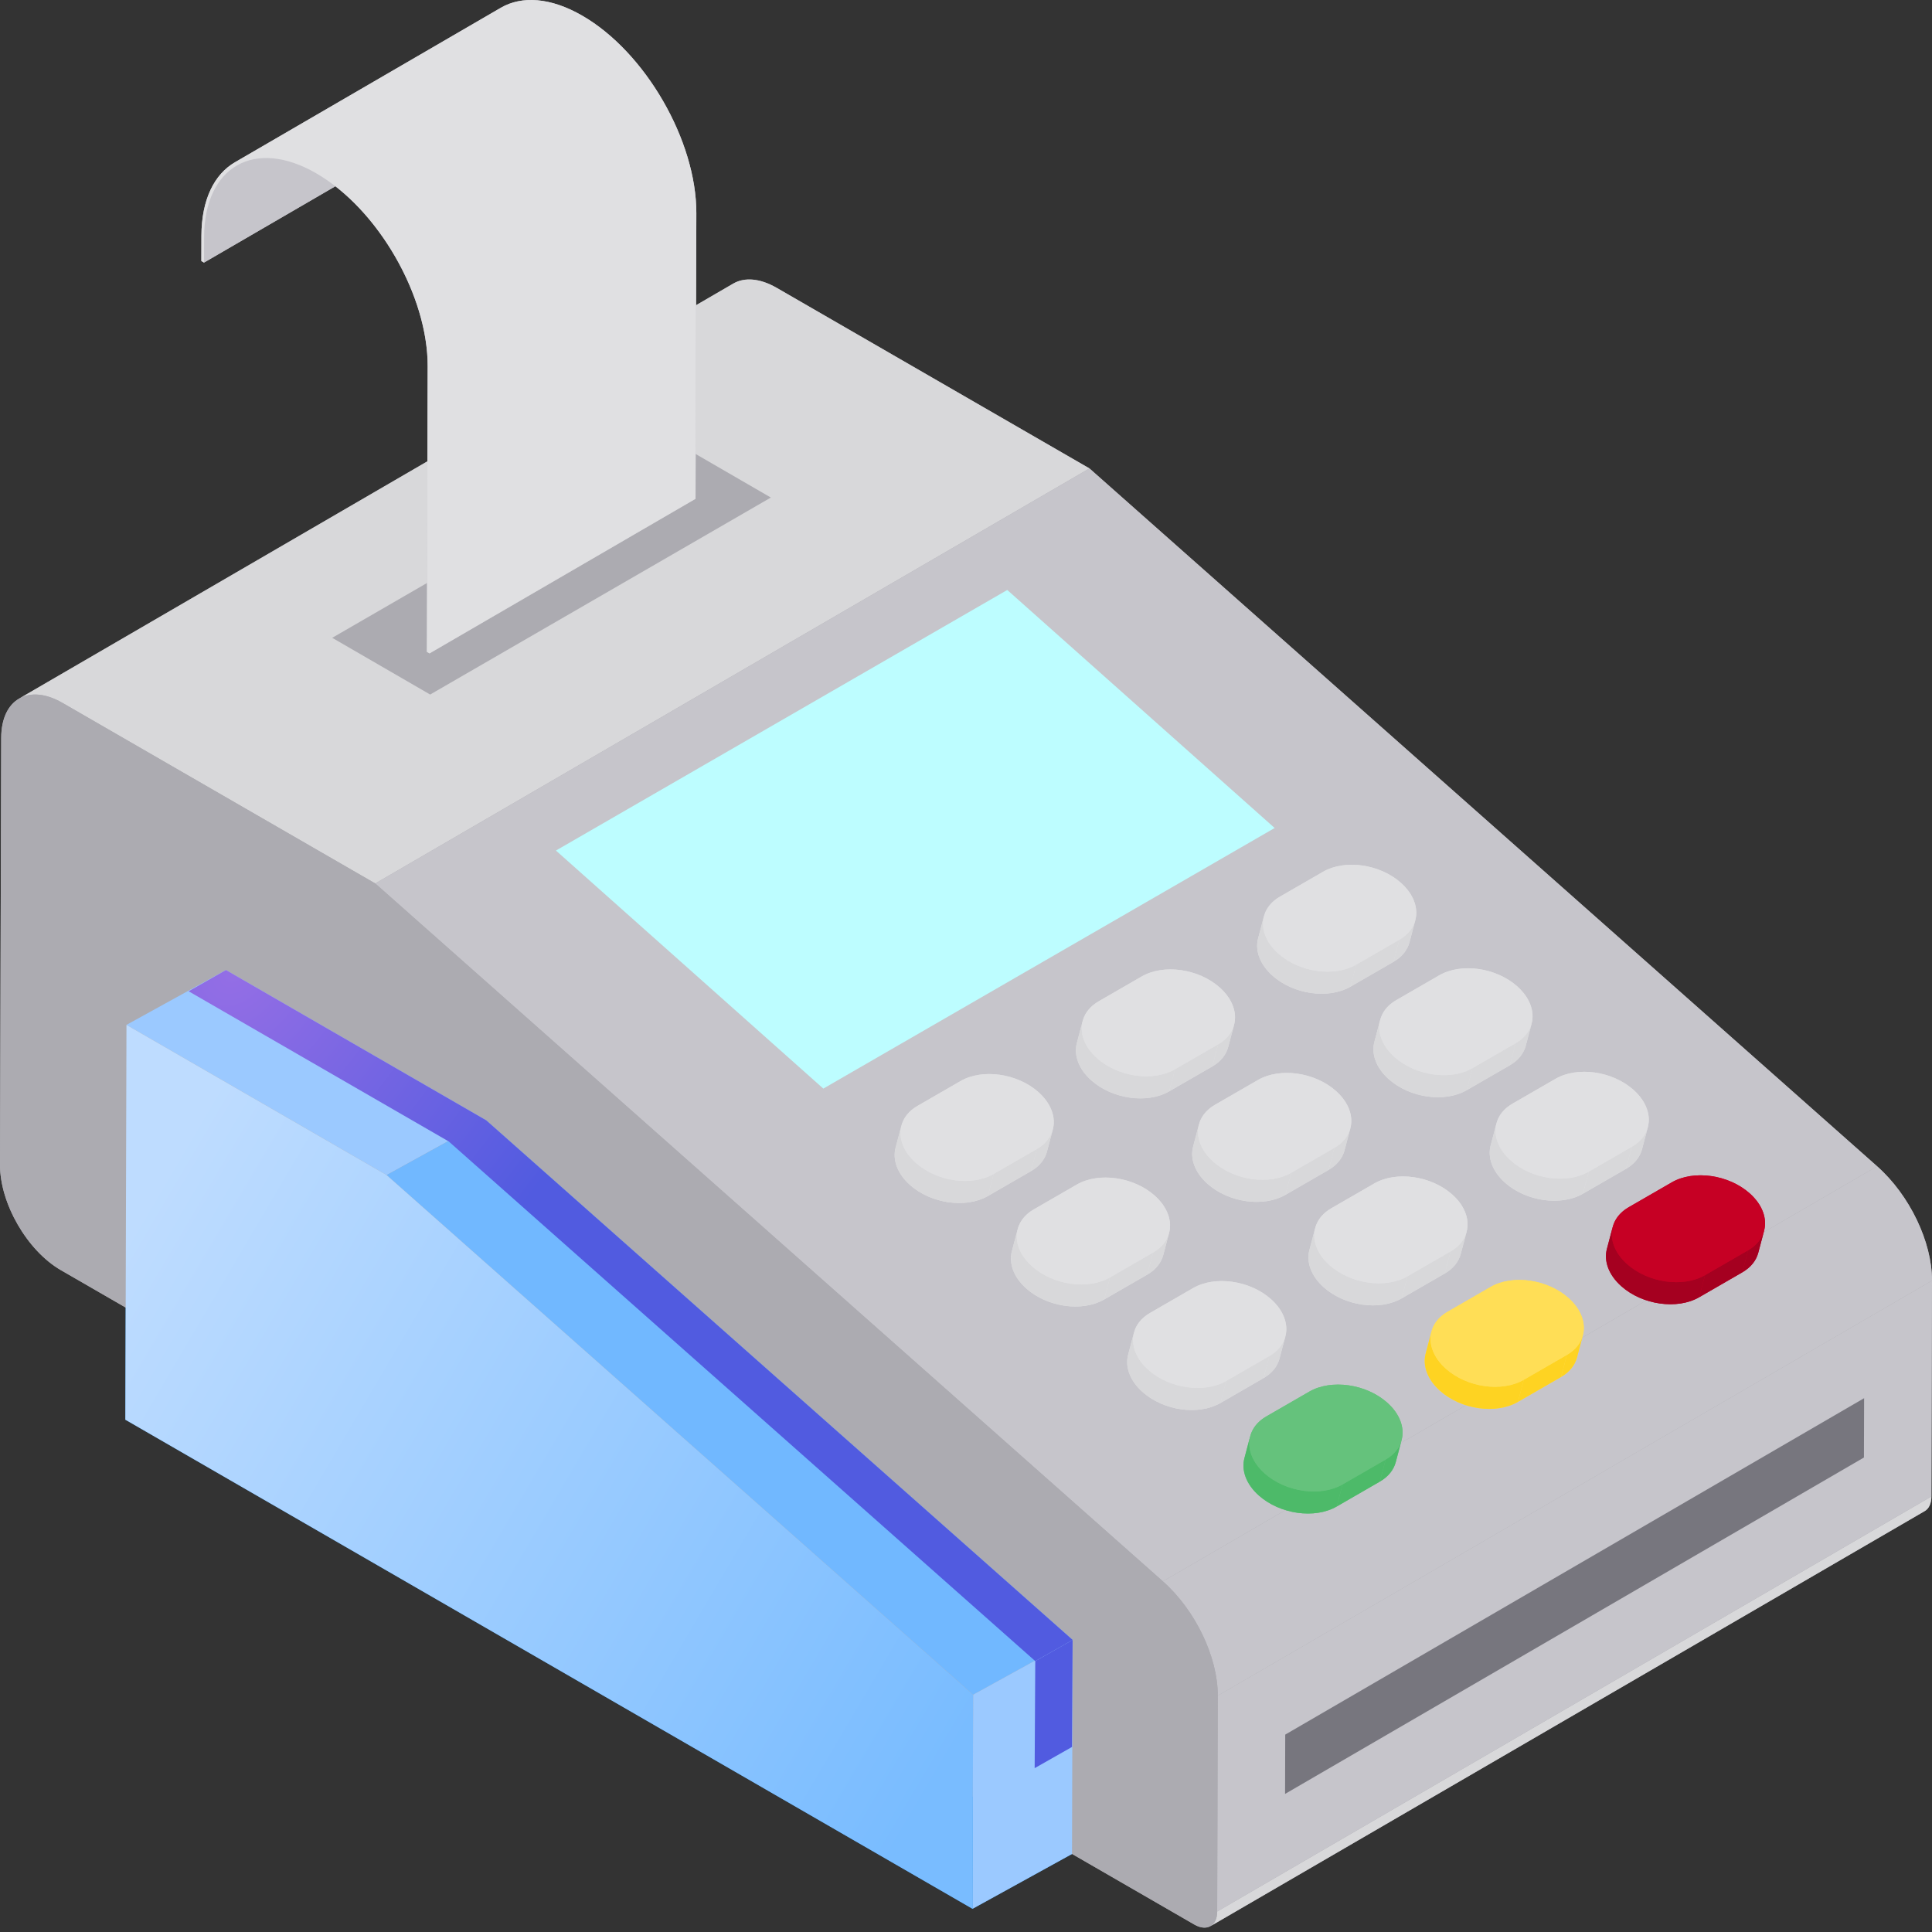 <svg viewBox="0 0 108 108" fill="none" xmlns="http://www.w3.org/2000/svg">
                  <rect x="0" y="0" width="108" height="108" fill="#333333" stroke="none"/>
                  <path d="M7.07 57.291L12.632 54.225L27.173 62.621L59.96 91.672L59.927 103.638L54.365 106.703L21.549 87.757L7.007 79.362L7.07 57.291Z" fill="#3D99E2"/>
                  <path d="M0.068 41.244C0.071 40.165 0.454 39.407 1.07 39.052C1.068 39.053 1.066 39.054 1.064 39.055L40.988 15.853C41.61 15.492 42.47 15.543 43.421 16.092L60.902 26.185L104.932 65.196C106.748 66.805 108.006 69.427 108 71.588L107.966 83.654C107.965 84.055 107.823 84.337 107.594 84.47L67.669 107.672C67.702 107.653 67.728 107.624 67.757 107.6C67.522 107.801 67.167 107.816 66.764 107.583L20.887 81.096L3.406 71.004C1.518 69.914 -0.006 67.272 0 65.105L0.068 41.244ZM1.733 38.843C1.776 38.838 1.817 38.83 1.86 38.827C1.817 38.83 1.776 38.838 1.733 38.843ZM1.2 38.99C1.238 38.973 1.274 38.952 1.313 38.938C1.274 38.952 1.238 38.973 1.2 38.99ZM1.456 38.896C1.497 38.885 1.536 38.871 1.578 38.862C1.536 38.871 1.497 38.885 1.456 38.896ZM67.893 107.437C67.871 107.474 67.85 107.515 67.823 107.546C67.85 107.514 67.87 107.474 67.893 107.437ZM68.041 106.855C68.041 106.956 68.031 107.049 68.014 107.134C68.031 107.049 68.041 106.956 68.041 106.855ZM67.988 107.215C67.974 107.267 67.961 107.32 67.94 107.365C67.961 107.32 67.974 107.267 67.988 107.215ZM2.16 38.834C2.115 38.83 2.072 38.832 2.028 38.831C2.072 38.832 2.115 38.83 2.16 38.834ZM3.145 39.112C3.103 39.093 3.063 39.079 3.021 39.062C3.062 39.079 3.103 39.093 3.145 39.112ZM2.804 38.975C2.76 38.96 2.716 38.951 2.672 38.938C2.716 38.951 2.76 38.96 2.804 38.975ZM2.475 38.883C2.43 38.873 2.387 38.869 2.343 38.862C2.388 38.869 2.43 38.873 2.475 38.883Z" fill="#ACABB1"/>
                  <path d="M40.988 15.853C41.609 15.492 42.47 15.543 43.42 16.092L60.901 26.185L20.977 49.386L3.496 39.294C2.545 38.745 1.685 38.694 1.064 39.055L40.988 15.853Z" fill="#D8D8DA"/>
                  <path d="M67.669 107.672L107.594 84.47C107.823 84.337 107.965 84.054 107.966 83.654L68.041 106.855C68.04 107.256 67.898 107.539 67.669 107.672Z" fill="#D8D8DA"/>
                  <path d="M68.041 106.855L107.966 83.653L108 71.588L68.075 94.789L68.041 106.855Z" fill="#C6C5CB"/>
                  <path d="M104.195 81.476L104.205 78.16L71.845 96.966L71.836 100.281L104.195 81.476Z" fill="#77767E"/>
                  <path d="M65.007 88.397L104.932 65.196L60.901 26.185L20.977 49.386L65.007 88.397Z" fill="#C6C5CB"/>
                  <path d="M68.075 94.79L108 71.588C108.006 69.427 106.748 66.805 104.932 65.196L65.007 88.398C66.823 90.007 68.081 92.628 68.075 94.79Z" fill="#C6C5CB"/>
                  <path d="M3.495 39.294C1.607 38.204 0.074 39.078 0.068 41.244L0 65.105C-0.006 67.272 1.517 69.914 3.406 71.004L20.887 81.096L66.764 107.583C67.468 107.989 68.039 107.661 68.041 106.855L68.075 94.789C68.081 92.628 66.823 90.006 65.007 88.397L20.977 49.386L3.495 39.294Z" fill="#ACABB1"/>
                  <path d="M31.077 47.546L56.307 32.98L71.254 46.286L46.024 60.853L31.077 47.546Z" fill="#BDFDFF"/>
                  <path d="M21.612 65.687L27.173 62.621L12.632 54.225L7.07 57.291L21.612 65.687Z" fill="#9BC9FF"/>
                  <path d="M54.399 94.737L59.96 91.672L27.173 62.621L21.611 65.687L54.399 94.737Z" fill="#71B8FF"/>
                  <path d="M54.365 106.703L59.926 103.638L59.96 91.672L54.399 94.737L54.365 106.703Z" fill="#9BC9FF"/>
                  <path d="M7.07 57.291L7.008 79.362L21.549 87.757L54.365 106.703L54.399 94.737L21.612 65.687L7.07 57.291Z" fill="url(#paint0_linear)"/>
                  <path d="M12.632 54.225L27.174 62.621L59.96 91.672L57.873 92.858L25.085 63.808L10.544 55.412L12.632 54.225Z" fill="url(#paint1_radial)"/>
                  <path d="M57.838 98.841L59.926 97.655L59.96 91.672L57.872 92.858L57.838 98.841Z" fill="#515BE0"/>
                  <path d="M79.119 51.435L78.792 52.669C78.678 53.101 78.379 53.489 77.899 53.766L75.489 55.157C74.262 55.866 72.312 55.59 71.134 54.541C70.418 53.903 70.151 53.126 70.329 52.456L70.655 51.222C70.65 51.24 70.649 51.258 70.645 51.277C70.748 50.823 71.047 50.414 71.548 50.124L73.958 48.733C75.185 48.025 77.135 48.301 78.313 49.35C79.037 49.995 79.299 50.78 79.111 51.455C79.113 51.448 79.117 51.442 79.119 51.435ZM68.987 57.285L68.66 58.519C68.546 58.951 68.248 59.338 67.767 59.616L65.357 61.007C64.13 61.715 62.181 61.439 61.002 60.39C60.286 59.752 60.02 58.975 60.197 58.305L60.523 57.071C60.518 57.09 60.518 57.108 60.513 57.126C60.616 56.673 60.916 56.263 61.417 55.974L63.826 54.583C65.053 53.875 67.003 54.151 68.181 55.2C68.905 55.844 69.167 56.63 68.98 57.304C68.981 57.297 68.985 57.292 68.987 57.285ZM50.065 64.155L50.391 62.921C50.386 62.939 50.385 62.958 50.381 62.976C50.484 62.523 50.784 62.113 51.284 61.824L53.695 60.432C54.921 59.724 56.871 60.001 58.049 61.05C58.773 61.694 59.035 62.48 58.848 63.154C58.849 63.148 58.853 63.142 58.855 63.135L58.528 64.369C58.414 64.801 58.116 65.188 57.636 65.465L55.225 66.857C53.998 67.566 52.048 67.289 50.87 66.24C50.154 65.602 49.888 64.825 50.065 64.155ZM85.618 57.22L85.292 58.454C85.178 58.886 84.879 59.273 84.398 59.551L81.988 60.943C80.761 61.651 78.813 61.376 77.634 60.327C76.918 59.689 76.651 58.912 76.829 58.242L77.155 57.008C77.15 57.026 77.15 57.045 77.145 57.063C77.248 56.609 77.548 56.2 78.049 55.91L80.458 54.519C81.685 53.811 83.635 54.087 84.813 55.136C85.537 55.78 85.799 56.565 85.611 57.24C85.612 57.233 85.616 57.227 85.618 57.22ZM75.16 64.304C75.045 64.736 74.747 65.123 74.266 65.401L71.856 66.793C70.629 67.501 68.68 67.226 67.502 66.176C66.786 65.539 66.519 64.762 66.696 64.091L67.023 62.858C67.018 62.876 67.017 62.894 67.013 62.912C67.116 62.459 67.416 62.05 67.916 61.76L70.326 60.369C71.553 59.661 73.503 59.937 74.681 60.986C75.404 61.63 75.666 62.415 75.479 63.089C75.481 63.082 75.484 63.076 75.486 63.069L75.16 64.304ZM56.891 68.707C56.886 68.726 56.885 68.744 56.881 68.762C56.984 68.309 57.283 67.899 57.784 67.61L60.195 66.218C61.421 65.51 63.37 65.787 64.549 66.836C65.272 67.48 65.534 68.265 65.347 68.939C65.349 68.933 65.352 68.926 65.354 68.919L65.028 70.153C64.914 70.585 64.615 70.973 64.135 71.25L61.724 72.642C60.497 73.35 58.548 73.075 57.37 72.026C56.653 71.388 56.387 70.611 56.564 69.941L56.891 68.707ZM83.654 62.794C83.649 62.812 83.648 62.831 83.644 62.849C83.747 62.396 84.047 61.986 84.547 61.697L86.957 60.306C88.184 59.597 90.134 59.874 91.312 60.923C92.035 61.566 92.297 62.352 92.109 63.026C92.111 63.02 92.115 63.013 92.117 63.007L91.791 64.241C91.677 64.673 91.378 65.06 90.897 65.338L88.487 66.729C87.261 67.437 85.311 67.161 84.134 66.113C83.417 65.475 83.151 64.698 83.328 64.028L83.654 62.794ZM73.522 68.644C73.517 68.662 73.517 68.681 73.512 68.699C73.615 68.246 73.915 67.836 74.416 67.547L76.825 66.156C78.052 65.447 80.002 65.724 81.18 66.773C81.903 67.416 82.165 68.201 81.977 68.876C81.979 68.87 81.983 68.863 81.985 68.857L81.658 70.091C81.544 70.523 81.246 70.91 80.765 71.188L78.355 72.579C77.128 73.287 75.178 73.011 74.001 71.963C73.285 71.325 73.019 70.548 73.196 69.878L73.522 68.644ZM63.39 74.494C63.386 74.512 63.384 74.53 63.38 74.549C63.483 74.095 63.783 73.686 64.284 73.397L66.694 72.005C67.92 71.297 69.87 71.573 71.048 72.622C71.771 73.266 72.034 74.051 71.846 74.725C71.847 74.719 71.851 74.713 71.853 74.706L71.526 75.94C71.412 76.372 71.114 76.759 70.634 77.037L68.223 78.428C66.996 79.137 65.046 78.861 63.869 77.812C63.152 77.174 62.886 76.398 63.063 75.728L63.39 74.494Z" fill="#E0E0E2"/>
                  <path d="M78.792 52.669L79.118 51.435C79.004 51.867 78.706 52.255 78.225 52.532L77.898 53.766C78.379 53.489 78.677 53.101 78.792 52.669Z" fill="#D8D8DA"/>
                  <path d="M75.815 53.923L75.488 55.157L77.898 53.766L78.225 52.532L75.815 53.923Z" fill="#D8D8DA"/>
                  <path d="M70.654 51.221L70.328 52.456C70.15 53.126 70.417 53.903 71.133 54.54C72.311 55.59 74.261 55.866 75.488 55.157L75.814 53.923C74.588 54.632 72.638 54.356 71.46 53.306C70.743 52.669 70.477 51.892 70.654 51.221Z" fill="#D8D8DA"/>
                  <path d="M71.548 50.125C70.321 50.833 70.281 52.258 71.46 53.306C72.638 54.356 74.588 54.632 75.815 53.923L78.224 52.532C79.451 51.824 79.491 50.399 78.312 49.351C77.134 48.301 75.184 48.025 73.957 48.734L71.548 50.125Z" fill="#E0E0E2"/>
                  <path d="M68.66 58.519L68.987 57.285C68.873 57.717 68.574 58.104 68.094 58.382L67.767 59.616C68.248 59.338 68.546 58.951 68.66 58.519Z" fill="#D8D8DA"/>
                  <path d="M65.683 59.773L65.357 61.007L67.767 59.616L68.093 58.382L65.683 59.773Z" fill="#D8D8DA"/>
                  <path d="M60.523 57.071L60.196 58.305C60.019 58.975 60.285 59.752 61.002 60.39C62.18 61.439 64.13 61.716 65.357 61.007L65.683 59.773C64.456 60.482 62.507 60.206 61.328 59.156C60.612 58.518 60.346 57.742 60.523 57.071Z" fill="#D8D8DA"/>
                  <path d="M61.416 55.975C60.189 56.683 60.15 58.108 61.328 59.156C62.507 60.206 64.457 60.482 65.683 59.773L68.093 58.382C69.32 57.674 69.359 56.249 68.181 55.2C67.002 54.151 65.053 53.875 63.826 54.583L61.416 55.975Z" fill="#E0E0E2"/>
                  <path d="M58.528 64.369L58.855 63.135C58.741 63.567 58.443 63.954 57.962 64.231L57.636 65.465C58.116 65.188 58.414 64.801 58.528 64.369Z" fill="#D8D8DA"/>
                  <path d="M55.551 65.623L55.225 66.857L57.636 65.465L57.962 64.231L55.551 65.623Z" fill="#D8D8DA"/>
                  <path d="M50.39 62.921L50.064 64.155C49.887 64.825 50.153 65.602 50.87 66.24C52.048 67.289 53.997 67.565 55.224 66.857L55.551 65.623C54.324 66.331 52.374 66.055 51.196 65.006C50.479 64.368 50.213 63.591 50.39 62.921Z" fill="#D8D8DA"/>
                  <path d="M51.284 61.824C50.057 62.532 50.018 63.957 51.196 65.006C52.375 66.055 54.324 66.331 55.551 65.623L57.962 64.231C59.188 63.523 59.227 62.099 58.049 61.05C56.871 60.001 54.921 59.724 53.695 60.432L51.284 61.824Z" fill="#E0E0E2"/>
                  <path d="M85.291 58.454L85.618 57.22C85.504 57.652 85.205 58.04 84.724 58.318L84.397 59.552C84.878 59.274 85.177 58.886 85.291 58.454Z" fill="#D8D8DA"/>
                  <path d="M82.313 59.709L81.987 60.943L84.397 59.552L84.723 58.318L82.313 59.709Z" fill="#D8D8DA"/>
                  <path d="M77.154 57.008L76.828 58.242C76.651 58.912 76.917 59.689 77.634 60.327C78.812 61.376 80.761 61.651 81.987 60.943L82.314 59.709C81.087 60.418 79.138 60.142 77.96 59.093C77.243 58.455 76.977 57.678 77.154 57.008Z" fill="#D8D8DA"/>
                  <path d="M78.048 55.911C76.821 56.62 76.781 58.044 77.96 59.093C79.138 60.142 81.087 60.417 82.314 59.709L84.723 58.318C85.95 57.61 85.991 56.186 84.812 55.137C83.634 54.088 81.684 53.812 80.457 54.52L78.048 55.911Z" fill="#E0E0E2"/>
                  <path d="M75.159 64.304L75.486 63.07C75.372 63.502 75.073 63.89 74.592 64.168L74.265 65.402C74.746 65.124 75.045 64.736 75.159 64.304Z" fill="#D8D8DA"/>
                  <path d="M72.182 65.559L71.856 66.793L74.265 65.401L74.592 64.167L72.182 65.559Z" fill="#D8D8DA"/>
                  <path d="M67.022 62.858L66.696 64.092C66.519 64.762 66.785 65.539 67.501 66.177C68.68 67.226 70.628 67.501 71.855 66.793L72.181 65.558C70.954 66.267 69.006 65.992 67.827 64.942C67.111 64.305 66.845 63.528 67.022 62.858Z" fill="#D8D8DA"/>
                  <path d="M67.916 61.761C66.689 62.469 66.65 63.894 67.828 64.943C69.006 65.992 70.955 66.267 72.182 65.559L74.591 64.168C75.818 63.459 75.859 62.036 74.68 60.987C73.502 59.937 71.552 59.661 70.326 60.37L67.916 61.761Z" fill="#E0E0E2"/>
                  <path d="M65.028 70.153L65.354 68.919C65.24 69.351 64.941 69.739 64.461 70.016L64.134 71.25C64.615 70.973 64.913 70.585 65.028 70.153Z" fill="#D8D8DA"/>
                  <path d="M62.05 71.408L61.724 72.642L64.135 71.25L64.461 70.016L62.05 71.408Z" fill="#D8D8DA"/>
                  <path d="M56.891 68.707L56.565 69.941C56.387 70.612 56.654 71.388 57.37 72.026C58.548 73.075 60.497 73.35 61.724 72.642L62.05 71.408C60.824 72.117 58.875 71.841 57.697 70.792C56.98 70.154 56.713 69.377 56.891 68.707Z" fill="#D8D8DA"/>
                  <path d="M57.784 67.61C56.557 68.319 56.517 69.743 57.696 70.792C58.874 71.841 60.823 72.116 62.05 71.408L64.461 70.016C65.686 69.309 65.727 67.885 64.549 66.836C63.37 65.787 61.42 65.511 60.195 66.218L57.784 67.61Z" fill="#E0E0E2"/>
                  <path d="M91.79 64.24L92.117 63.007C92.003 63.438 91.704 63.826 91.223 64.104L90.897 65.338C91.378 65.06 91.676 64.672 91.79 64.24Z" fill="#D8D8DA"/>
                  <path d="M88.813 65.495L88.487 66.729L90.896 65.338L91.223 64.104L88.813 65.495Z" fill="#D8D8DA"/>
                  <path d="M83.653 62.794L83.327 64.028C83.15 64.698 83.416 65.475 84.132 66.113C85.31 67.161 87.259 67.437 88.486 66.729L88.813 65.495C87.586 66.204 85.636 65.927 84.459 64.879C83.743 64.241 83.476 63.465 83.653 62.794Z" fill="#D8D8DA"/>
                  <path d="M84.547 61.697C83.32 62.406 83.281 63.83 84.459 64.879C85.636 65.927 87.586 66.203 88.813 65.495L91.223 64.104C92.45 63.396 92.489 61.971 91.312 60.923C90.133 59.874 88.184 59.598 86.957 60.306L84.547 61.697Z" fill="#E0E0E2"/>
                  <path d="M81.658 70.09L81.985 68.856C81.871 69.288 81.572 69.676 81.091 69.954L80.765 71.188C81.246 70.91 81.544 70.522 81.658 70.09Z" fill="#D8D8DA"/>
                  <path d="M78.681 71.345L78.355 72.579L80.764 71.187L81.091 69.954L78.681 71.345Z" fill="#D8D8DA"/>
                  <path d="M73.522 68.644L73.195 69.878C73.018 70.548 73.284 71.325 74.001 71.963C75.178 73.011 77.128 73.287 78.355 72.579L78.681 71.345C77.454 72.053 75.505 71.777 74.327 70.729C73.611 70.091 73.345 69.314 73.522 68.644Z" fill="#D8D8DA"/>
                  <path d="M74.415 67.547C73.188 68.255 73.149 69.68 74.328 70.729C75.505 71.777 77.454 72.053 78.681 71.345L81.091 69.954C82.318 69.246 82.357 67.821 81.18 66.773C80.001 65.724 78.052 65.448 76.825 66.156L74.415 67.547Z" fill="#E0E0E2"/>
                  <path d="M71.526 75.94L71.853 74.706C71.738 75.138 71.44 75.525 70.96 75.802L70.634 77.037C71.114 76.759 71.412 76.372 71.526 75.94Z" fill="#D8D8DA"/>
                  <path d="M68.549 77.194L68.223 78.429L70.634 77.036L70.96 75.802L68.549 77.194Z" fill="#D8D8DA"/>
                  <path d="M63.39 74.494L63.063 75.728C62.886 76.398 63.152 77.175 63.869 77.813C65.046 78.861 66.996 79.137 68.223 78.429L68.549 77.195C67.322 77.903 65.372 77.627 64.195 76.579C63.479 75.941 63.213 75.164 63.39 74.494Z" fill="#D8D8DA"/>
                  <path d="M64.284 73.397C63.057 74.105 63.017 75.53 64.196 76.579C65.373 77.627 67.323 77.903 68.55 77.195L70.961 75.803C72.186 75.095 72.226 73.671 71.048 72.623C69.87 71.573 67.92 71.297 66.695 72.005L64.284 73.397Z" fill="#E0E0E2"/>
                  <path d="M89.827 69.815L90.153 68.581C90.148 68.599 90.147 68.618 90.143 68.636C90.246 68.183 90.546 67.773 91.047 67.484L93.456 66.093C94.683 65.385 96.633 65.661 97.811 66.71C98.534 67.353 98.796 68.138 98.608 68.813C98.61 68.806 98.614 68.8 98.616 68.794L98.289 70.028C98.175 70.46 97.877 70.847 97.396 71.125L94.986 72.516C93.759 73.224 91.809 72.948 90.632 71.9C89.916 71.262 89.65 70.485 89.827 69.815Z" fill="#C60024"/>
                  <path d="M98.29 70.027L98.616 68.793C98.502 69.225 98.204 69.613 97.723 69.89L97.396 71.124C97.877 70.847 98.176 70.459 98.29 70.027Z" fill="#A50020"/>
                  <path d="M95.312 71.282L94.986 72.516L97.396 71.124L97.722 69.89L95.312 71.282Z" fill="#A50020"/>
                  <path d="M90.153 68.581L89.827 69.815C89.649 70.485 89.916 71.262 90.632 71.9C91.809 72.948 93.759 73.224 94.986 72.516L95.312 71.282C94.085 71.99 92.135 71.714 90.958 70.666C90.243 70.028 89.976 69.251 90.153 68.581Z" fill="#A50020"/>
                  <path d="M91.047 67.484C89.82 68.192 89.781 69.617 90.959 70.666C92.136 71.714 94.086 71.99 95.313 71.282L97.722 69.891C98.949 69.182 98.989 67.758 97.811 66.71C96.633 65.661 94.683 65.385 93.456 66.093L91.047 67.484Z" fill="#C60024"/>
                  <path d="M79.695 75.664L80.021 74.43C80.016 74.449 80.016 74.467 80.011 74.486C80.114 74.032 80.414 73.623 80.915 73.333L83.325 71.942C84.551 71.234 86.501 71.51 87.679 72.559C88.402 73.203 88.664 73.988 88.476 74.663C88.478 74.656 88.482 74.65 88.484 74.643L88.157 75.877C88.043 76.309 87.745 76.697 87.264 76.974L84.854 78.365C83.627 79.074 81.677 78.798 80.5 77.749C79.784 77.111 79.518 76.334 79.695 75.664Z" fill="#FFDE56"/>
                  <path d="M88.158 75.877L88.484 74.643C88.37 75.075 88.072 75.463 87.591 75.74L87.264 76.974C87.746 76.696 88.044 76.309 88.158 75.877Z" fill="#FED322"/>
                  <path d="M85.181 77.131L84.855 78.365L87.265 76.974L87.591 75.74L85.181 77.131Z" fill="#FED322"/>
                  <path d="M80.022 74.43L79.696 75.665C79.519 76.335 79.785 77.112 80.501 77.749C81.678 78.798 83.628 79.074 84.855 78.366L85.181 77.132C83.954 77.84 82.005 77.564 80.827 76.515C80.111 75.877 79.845 75.101 80.022 74.43Z" fill="#FED322"/>
                  <path d="M80.915 73.334C79.688 74.042 79.648 75.466 80.827 76.515C82.004 77.563 83.954 77.84 85.181 77.131L87.591 75.74C88.817 75.032 88.857 73.607 87.679 72.559C86.501 71.51 84.551 71.234 83.325 71.942L80.915 73.334Z" fill="#FFDE56"/>
                  <path d="M69.563 81.514L69.889 80.281C69.884 80.299 69.883 80.317 69.879 80.336C69.982 79.882 70.282 79.473 70.782 79.183L73.194 77.791C74.419 77.084 76.369 77.36 77.547 78.409C78.27 79.053 78.532 79.838 78.345 80.512C78.346 80.506 78.35 80.499 78.352 80.493L78.026 81.727C77.912 82.159 77.614 82.546 77.133 82.823L74.722 84.215C73.495 84.924 71.546 84.647 70.368 83.599C69.652 82.961 69.386 82.184 69.563 81.514Z" fill="#65C27C"/>
                  <path d="M78.026 81.727L78.353 80.493C78.239 80.924 77.941 81.312 77.46 81.589L77.134 82.823C77.614 82.546 77.912 82.159 78.026 81.727Z" fill="#4DBA69"/>
                  <path d="M75.049 82.981L74.723 84.215L77.134 82.823L77.46 81.589L75.049 82.981Z" fill="#4DBA69"/>
                  <path d="M69.89 80.28L69.564 81.514C69.386 82.184 69.653 82.961 70.369 83.599C71.546 84.647 73.496 84.924 74.723 84.215L75.049 82.981C73.823 83.69 71.873 83.414 70.696 82.365C69.979 81.727 69.712 80.951 69.89 80.28Z" fill="#4DBA69"/>
                  <path d="M70.783 79.183C69.556 79.892 69.517 81.316 70.695 82.365C71.873 83.413 73.822 83.689 75.049 82.981L77.46 81.589C78.686 80.882 78.725 79.457 77.548 78.409C76.37 77.36 74.42 77.084 73.194 77.791L70.783 79.183Z" fill="#65C27C"/>
                  <path d="M18.571 35.654L24.046 38.825L43.091 27.813L37.615 24.642L18.571 35.654Z" fill="#ACABB1"/>
                  <path d="M11.255 14.592L11.259 13.174C11.265 11.154 11.984 9.733 13.139 9.068C13.136 9.07 13.132 9.072 13.128 9.074L27.998 0.433C29.162 -0.244 30.773 -0.15 32.548 0.875C36.076 2.912 38.937 7.868 38.926 11.921L38.881 27.884L24.011 36.526L23.861 36.439L23.907 20.476C23.917 16.936 21.683 12.693 18.747 10.412L11.405 14.678L11.255 14.592Z" fill="#C6C5CB"/>
                  <path d="M11.409 13.261C11.415 11.293 12.112 9.908 13.234 9.256L28.104 0.615C26.981 1.267 26.284 2.652 26.279 4.619L26.275 6.037L11.405 14.679L11.409 13.261Z" fill="#C6C5CB"/>
                  <path d="M11.26 13.174C11.265 11.154 11.984 9.733 13.139 9.068C13.136 9.07 13.132 9.072 13.128 9.074L27.998 0.433C29.162 -0.244 30.773 -0.15 32.548 0.875C36.076 2.912 38.937 7.868 38.926 11.921L38.881 27.884L24.011 36.526L23.861 36.439L23.907 20.476C23.918 16.517 21.124 11.677 17.678 9.688C14.233 7.699 11.42 9.301 11.409 13.261L11.405 14.679L11.256 14.592L11.26 13.174Z" fill="#E0E0E2"/>
                  <defs>
                    <linearGradient id="paint0_linear" x1="7.305" y1="68.755" x2="54.266" y2="96.41" gradientUnits="userSpaceOnUse">
                    <stop stop-color="#BEDCFF"/>
                    <stop offset="1" stop-color="#79BCFF"/>
                    </linearGradient>
                    <radialGradient id="paint1_radial" cx="0" cy="0" r="1" gradientUnits="userSpaceOnUse" gradientTransform="translate(13.045 54.145) rotate(38.991) scale(56.392 72.133)">
                    <stop stop-color="#946EE5"/>
                    <stop offset="0.37" stop-color="#515BE0"/>
                    </radialGradient>
                  </defs>
                </svg>